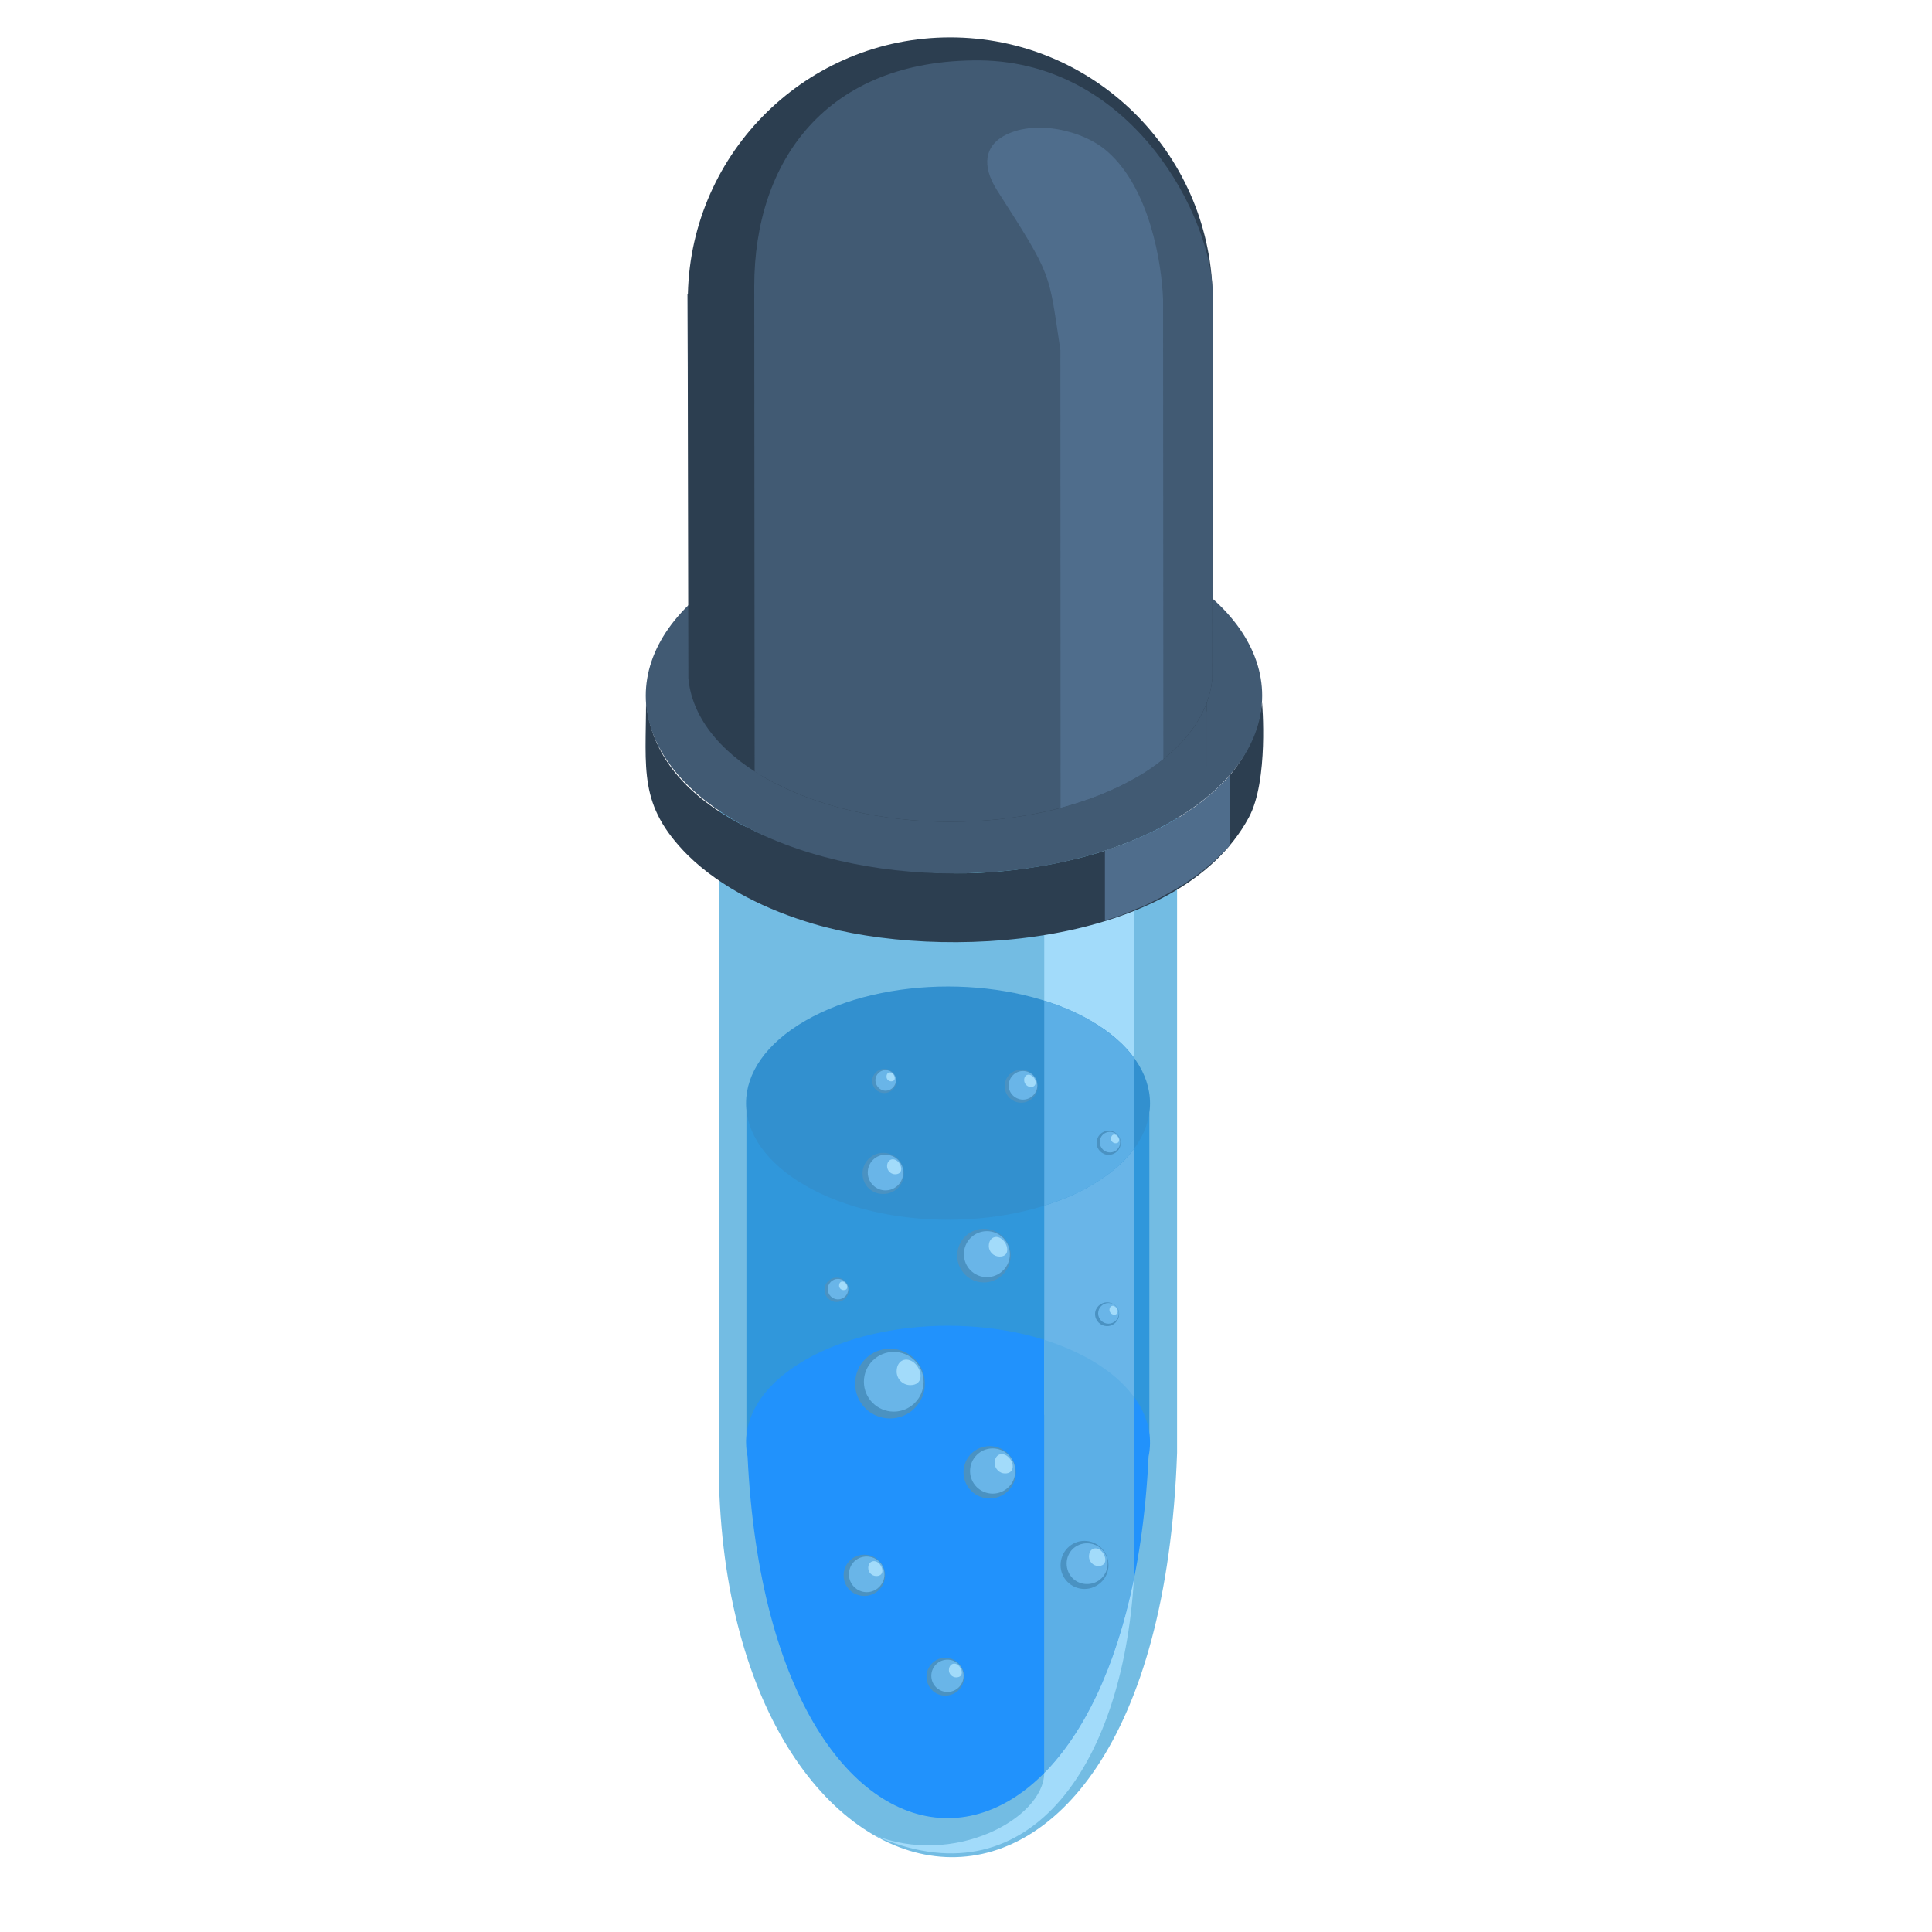 <?xml version="1.0" encoding="utf-8"?>
<!-- Generator: Adobe Illustrator 16.0.0, SVG Export Plug-In . SVG Version: 6.00 Build 0)  -->
<!DOCTYPE svg PUBLIC "-//W3C//DTD SVG 1.1//EN" "http://www.w3.org/Graphics/SVG/1.1/DTD/svg11.dtd">
<svg version="1.1" id="Layer_1" xmlns="http://www.w3.org/2000/svg" xmlns:xlink="http://www.w3.org/1999/xlink" x="0px" y="0px"
	 width="20px" height="20px" viewBox="0 0 20 20" enable-background="new 0 0 20 20" xml:space="preserve">
<g>
	<path fill-rule="evenodd" clip-rule="evenodd" fill="#73BCE3" d="M7.44,7.139h4.745v7.902c-0.209,5.989-4.745,5.128-4.745,0.083
		V7.139z"/>
	<path fill-rule="evenodd" clip-rule="evenodd" fill="#A2DBFA" d="M11.737,7.942v7.488H10.81V8.381
		c0.246-0.063,0.479-0.155,0.684-0.276C11.583,8.055,11.664,8,11.737,7.942z"/>
	<polygon fill-rule="evenodd" clip-rule="evenodd" fill="#3097DB" points="7.727,14.932 11.898,14.932 11.898,11.524 7.727,11.495 	
		"/>
	<path fill-rule="evenodd" clip-rule="evenodd" fill="#3290CF" d="M8.336,10.567c0.817-0.473,2.139-0.473,2.956,0
		c0.817,0.472,0.817,1.237,0.002,1.705c-0.817,0.473-2.142,0.473-2.959,0C7.519,11.8,7.519,11.039,8.336,10.567z"/>
	<path fill-rule="evenodd" clip-rule="evenodd" fill="#5CAFE6" d="M10.81,10.358c0.171,0.055,0.337,0.122,0.482,0.209
		c0.196,0.113,0.343,0.243,0.445,0.38v0.949c-0.103,0.138-0.249,0.264-0.443,0.376c-0.147,0.088-0.311,0.154-0.484,0.209V10.358z"/>
	<path fill-rule="evenodd" clip-rule="evenodd" fill="#2192FC" d="M8.336,14.078c0.817-0.472,2.139-0.472,2.956,0
		c0.474,0.272,0.671,0.645,0.598,1c-0.238,4.975-3.911,5.008-4.151,0C7.664,14.723,7.862,14.351,8.336,14.078z"/>
	<circle fill-rule="evenodd" clip-rule="evenodd" fill="#4A92C2" cx="10.245" cy="15.241" r="0.271"/>
	<circle fill-rule="evenodd" clip-rule="evenodd" fill="#69B5E8" cx="10.276" cy="15.228" r="0.234"/>
	<path fill-rule="evenodd" clip-rule="evenodd" fill="#A2DBFA" d="M10.457,15.104c-0.065-0.085-0.16-0.059-0.16,0.041
		c0,0.059,0.049,0.108,0.107,0.108C10.5,15.253,10.498,15.157,10.457,15.104z"/>
	<path fill-rule="evenodd" clip-rule="evenodd" fill="#4A92C2" d="M10.185,13.276c0.152,0,0.278-0.125,0.278-0.28
		c0-0.15-0.125-0.276-0.278-0.276s-0.276,0.126-0.276,0.276C9.908,13.151,10.032,13.276,10.185,13.276z"/>
	<circle fill-rule="evenodd" clip-rule="evenodd" fill="#69B5E8" cx="10.216" cy="12.983" r="0.238"/>
	<path fill-rule="evenodd" clip-rule="evenodd" fill="#A2DBFA" d="M10.397,12.854c-0.063-0.084-0.161-0.055-0.161,0.045
		c0,0.059,0.05,0.109,0.111,0.109C10.446,13.009,10.441,12.912,10.397,12.854z"/>
	<circle fill-rule="evenodd" clip-rule="evenodd" fill="#4A92C2" cx="8.661" cy="13.352" r="0.126"/>
	<circle fill-rule="evenodd" clip-rule="evenodd" fill="#69B5E8" cx="8.675" cy="13.345" r="0.106"/>
	<path fill-rule="evenodd" clip-rule="evenodd" fill="#A2DBFA" d="M8.757,13.288c-0.029-0.037-0.071-0.024-0.071,0.021
		c0,0.025,0.021,0.046,0.048,0.046C8.778,13.355,8.778,13.314,8.757,13.288z"/>
	<g>
		<circle fill-rule="evenodd" clip-rule="evenodd" fill="#4A92C2" cx="9.213" cy="14.323" r="0.361"/>
		<circle fill-rule="evenodd" clip-rule="evenodd" fill="#69B5E8" cx="9.252" cy="14.304" r="0.309"/>
		<path fill-rule="evenodd" clip-rule="evenodd" fill="#A2DBFA" d="M9.491,14.137c-0.083-0.107-0.209-0.07-0.209,0.06
			c0,0.079,0.063,0.142,0.142,0.142C9.553,14.338,9.549,14.212,9.491,14.137z"/>
	</g>
	<path fill-rule="evenodd" clip-rule="evenodd" fill="#69B5E8" d="M11.737,11.896v2.751H10.81v-2.166
		c0.173-0.055,0.337-0.121,0.484-0.209C11.488,12.16,11.635,12.034,11.737,11.896z"/>
	<g>
		<path fill-rule="evenodd" clip-rule="evenodd" fill="#4A92C2" d="M8.947,16.521c0.119,0,0.215-0.093,0.215-0.214
			c0-0.117-0.096-0.213-0.215-0.213s-0.214,0.096-0.214,0.213C8.733,16.428,8.828,16.521,8.947,16.521z"/>
		<path fill-rule="evenodd" clip-rule="evenodd" fill="#69B5E8" d="M8.972,16.482c0.101,0,0.184-0.084,0.184-0.184
			c0-0.105-0.083-0.185-0.184-0.185c-0.102,0-0.184,0.079-0.184,0.185C8.788,16.398,8.87,16.482,8.972,16.482z"/>
		<path fill-rule="evenodd" clip-rule="evenodd" fill="#A2DBFA" d="M9.112,16.198c-0.048-0.063-0.124-0.042-0.124,0.033
			c0,0.047,0.038,0.084,0.083,0.084C9.147,16.315,9.146,16.244,9.112,16.198z"/>
	</g>
	<g>
		<path fill-rule="evenodd" clip-rule="evenodd" fill="#4A92C2" d="M9.785,17.553c0.109,0,0.196-0.088,0.196-0.197
			c0-0.104-0.087-0.195-0.196-0.195c-0.108,0-0.194,0.092-0.194,0.195C9.591,17.465,9.677,17.553,9.785,17.553z"/>
		<circle fill-rule="evenodd" clip-rule="evenodd" fill="#69B5E8" cx="9.808" cy="17.348" r="0.167"/>
		<path fill-rule="evenodd" clip-rule="evenodd" fill="#A2DBFA" d="M9.936,17.256c-0.044-0.059-0.113-0.037-0.113,0.034
			c0,0.041,0.036,0.074,0.075,0.074C9.969,17.364,9.967,17.298,9.936,17.256z"/>
	</g>
	<path fill-rule="evenodd" clip-rule="evenodd" fill="#5CAFE6" d="M10.81,13.87c0.171,0.054,0.337,0.125,0.482,0.208
		c0.196,0.113,0.343,0.242,0.445,0.381v1.89c-0.189,0.932-0.527,1.602-0.928,2.007V13.87z"/>
	<path fill-rule="evenodd" clip-rule="evenodd" fill="#4A92C2" d="M11.226,16.449c0.138,0,0.249-0.113,0.249-0.246
		c0-0.139-0.111-0.252-0.249-0.252s-0.247,0.113-0.247,0.252C10.979,16.336,11.088,16.449,11.226,16.449z"/>
	<path fill-rule="evenodd" clip-rule="evenodd" fill="#69B5E8" d="M11.253,16.398c0.118,0,0.213-0.092,0.213-0.213
		c0-0.117-0.095-0.209-0.213-0.209s-0.211,0.092-0.211,0.209C11.042,16.307,11.135,16.398,11.253,16.398z"/>
	<path fill-rule="evenodd" clip-rule="evenodd" fill="#A2DBFA" d="M11.416,16.073c-0.058-0.075-0.143-0.051-0.143,0.041
		c0,0.051,0.044,0.097,0.096,0.097C11.458,16.211,11.456,16.128,11.416,16.073z"/>
	<path fill-rule="evenodd" clip-rule="evenodd" fill="#73BCE3" d="M7.191,7.114h0.313c0,0.159,0.05,0.322,0.15,0.477H7.191V7.114
		L7.191,7.114z M12.128,7.114h0.31v0.477h-0.46C12.079,7.436,12.128,7.273,12.128,7.114z"/>
	<path fill-rule="evenodd" clip-rule="evenodd" fill="#73BCE3" d="M12.076,6.83c0.598,0.582,0.464,1.347-0.404,1.844
		c-1.023,0.593-2.687,0.593-3.711,0C7.093,8.176,6.959,7.411,7.557,6.83C7.396,7.26,7.605,7.725,8.182,8.059
		c0.903,0.518,2.367,0.518,3.27,0C12.028,7.725,12.237,7.26,12.076,6.83z"/>
	<path fill-rule="evenodd" clip-rule="evenodd" fill="#A2DBFA" d="M11.942,7.637v0.857c-0.079,0.063-0.105,0.088-0.271,0.18
		c-0.16,0.096-0.482,0.234-0.756,0.305v-0.69c0.192-0.063,0.372-0.138,0.535-0.229C11.668,7.933,11.831,7.792,11.942,7.637z"/>
	<path fill-rule="evenodd" clip-rule="evenodd" fill="#73CDE6" d="M12.076,6.83c0.598,0.582,0.464,1.347-0.404,1.844
		c-1.023,0.593-2.687,0.593-3.711,0C7.093,8.176,6.959,7.411,7.557,6.83C7.492,7.005,7.486,7.185,7.544,7.361
		C7.408,7.779,7.622,8.222,8.182,8.548c0.903,0.518,2.367,0.518,3.27,0c0.561-0.326,0.772-0.773,0.638-1.191
		C12.145,7.185,12.141,7.005,12.076,6.83z"/>
	<path fill-rule="evenodd" clip-rule="evenodd" fill="#87DDF5" d="M11.942,8.494c-0.079,0.063-0.105,0.088-0.271,0.18
		c-0.16,0.096-0.482,0.234-0.756,0.305V8.778c0.192-0.063,0.347-0.121,0.535-0.23c0.19-0.109,0.38-0.268,0.491-0.422V8.494z"/>
	<path fill-rule="evenodd" clip-rule="evenodd" fill="#6AA8D0" d="M7.952,6.061c1.029-0.594,2.697-0.594,3.725,0
		c1.029,0.594,1.029,1.559,0,2.153c-1.028,0.593-2.696,0.593-3.725,0C6.924,7.62,6.924,6.654,7.952,6.061z"/>
	<path fill-rule="evenodd" clip-rule="evenodd" fill="#73BCE3" d="M7.725,7.139h4.18c0-0.313-0.204-0.619-0.612-0.857
		c-0.817-0.468-2.138-0.468-2.956,0C7.927,6.521,7.725,6.826,7.725,7.139z"/>
	<path fill-rule="evenodd" clip-rule="evenodd" fill="#A2DBFA" d="M8.336,6.282c0.817-0.468,2.139-0.468,2.956,0
		c0.817,0.472,0.817,1.237,0.002,1.71c-0.817,0.472-2.142,0.472-2.959,0C7.519,7.52,7.519,6.754,8.336,6.282z"/>
	<path fill-rule="evenodd" clip-rule="evenodd" fill="#AFE3FF" d="M8.336,6.282c0.255-0.146,0.563-0.247,0.887-0.305v2.316
		C8.899,8.239,8.592,8.139,8.334,7.992c-0.082-0.05-0.157-0.101-0.224-0.155v-1.4C8.178,6.383,8.253,6.332,8.336,6.282z"/>
	<path fill-rule="evenodd" clip-rule="evenodd" fill="#4A92C2" d="M9.142,12.36c0.119,0,0.215-0.092,0.215-0.213
		c0-0.117-0.096-0.213-0.215-0.213c-0.117,0-0.213,0.096-0.213,0.213C8.928,12.269,9.024,12.36,9.142,12.36z"/>
	<path fill-rule="evenodd" clip-rule="evenodd" fill="#69B5E8" d="M9.166,12.323c0.103,0,0.184-0.084,0.184-0.184
		c0-0.105-0.081-0.185-0.184-0.185c-0.1,0-0.183,0.079-0.183,0.185C8.983,12.239,9.066,12.323,9.166,12.323z"/>
	<path fill-rule="evenodd" clip-rule="evenodd" fill="#A2DBFA" d="M9.307,12.038c-0.048-0.063-0.124-0.041-0.124,0.034
		c0,0.046,0.038,0.084,0.083,0.084C9.342,12.156,9.342,12.085,9.307,12.038z"/>
	<circle fill-rule="evenodd" clip-rule="evenodd" fill="#4A92C2" cx="10.571" cy="11.244" r="0.171"/>
	<path fill-rule="evenodd" clip-rule="evenodd" fill="#69B5E8" d="M10.59,11.383c0.082,0,0.148-0.067,0.148-0.146
		c0-0.084-0.067-0.15-0.148-0.15s-0.148,0.066-0.148,0.15C10.441,11.315,10.508,11.383,10.59,11.383z"/>
	<path fill-rule="evenodd" clip-rule="evenodd" fill="#A2DBFA" d="M10.703,11.156c-0.04-0.05-0.101-0.038-0.101,0.025
		c0,0.038,0.031,0.071,0.069,0.071C10.732,11.253,10.73,11.189,10.703,11.156z"/>
	<g>
		<circle fill-rule="evenodd" clip-rule="evenodd" fill="#4A92C2" cx="9.154" cy="11.19" r="0.125"/>
		<path fill-rule="evenodd" clip-rule="evenodd" fill="#69B5E8" d="M9.166,11.291c0.061,0,0.109-0.051,0.109-0.109
			c0-0.058-0.048-0.104-0.109-0.104c-0.056,0-0.104,0.047-0.104,0.104C9.062,11.24,9.11,11.291,9.166,11.291z"/>
		<path fill-rule="evenodd" clip-rule="evenodd" fill="#A2DBFA" d="M9.25,11.124c-0.03-0.038-0.073-0.026-0.073,0.021
			c0,0.028,0.022,0.049,0.05,0.049C9.271,11.193,9.269,11.152,9.25,11.124z"/>
	</g>
	<g>
		<circle fill-rule="evenodd" clip-rule="evenodd" fill="#4A92C2" cx="11.477" cy="11.83" r="0.125"/>
		<path fill-rule="evenodd" clip-rule="evenodd" fill="#69B5E8" d="M11.491,11.93c0.059,0,0.105-0.046,0.105-0.109
			c0-0.058-0.047-0.104-0.105-0.104c-0.06,0-0.106,0.046-0.106,0.104C11.385,11.884,11.432,11.93,11.491,11.93z"/>
		<path fill-rule="evenodd" clip-rule="evenodd" fill="#A2DBFA" d="M11.572,11.768c-0.029-0.039-0.071-0.026-0.071,0.021
			c0,0.024,0.021,0.046,0.049,0.046C11.593,11.834,11.591,11.792,11.572,11.768z"/>
	</g>
	<g>
		<path fill-rule="evenodd" clip-rule="evenodd" fill="#4A92C2" d="M11.462,13.728c0.066,0,0.123-0.055,0.123-0.126
			c0-0.066-0.057-0.12-0.123-0.12c-0.069,0-0.126,0.054-0.126,0.12C11.336,13.673,11.393,13.728,11.462,13.728z"/>
		<circle fill-rule="evenodd" clip-rule="evenodd" fill="#69B5E8" cx="11.475" cy="13.596" r="0.107"/>
		<path fill-rule="evenodd" clip-rule="evenodd" fill="#A2DBFA" d="M11.556,13.539c-0.027-0.037-0.071-0.024-0.071,0.021
			c0,0.024,0.021,0.05,0.049,0.05C11.578,13.61,11.576,13.564,11.556,13.539z"/>
	</g>
	<path fill-rule="evenodd" clip-rule="evenodd" fill="#A2DBFA" d="M9.041,18.994c0.83,0.336,1.76-0.167,1.769-0.639
		c0.4-0.405,0.738-1.075,0.928-2.007C11.619,18.313,10.624,19.715,9.041,18.994z"/>
	<path fill-rule="evenodd" clip-rule="evenodd" fill="#2C3E50" d="M7.12,8.853C6.604,8.335,6.688,7.971,6.688,7.248
		c0.101,1.413,2.306,1.839,3.434,1.789c1.077-0.05,2.772-0.489,2.943-1.764c0-0.004,0.071,0.807-0.138,1.191
		c-0.729,1.346-3.186,1.492-4.504,1.1C7.954,9.426,7.469,9.196,7.12,8.853z"/>
	<polygon fill-rule="evenodd" clip-rule="evenodd" fill="#2C3E50" points="7.267,7.202 7.267,7.925 7.267,7.942 7.267,7.958 
		7.267,7.235 7.267,7.219 	"/>
	<path fill-rule="evenodd" clip-rule="evenodd" fill="#415A73" d="M9.877,9.042c-0.815,0-1.633-0.18-2.258-0.54
		c-0.621-0.359-0.934-0.832-0.934-1.3c0-0.473,0.313-0.945,0.934-1.305c0.625-0.359,1.442-0.54,2.258-0.54
		c0.817,0,1.634,0.18,2.254,0.54c0.623,0.359,0.935,0.832,0.935,1.305c0,0.468-0.31,0.94-0.935,1.3
		C11.512,8.861,10.695,9.042,9.877,9.042z"/>
	<polygon fill-rule="evenodd" clip-rule="evenodd" fill="#2C3E50" points="12.488,7.235 12.488,7.958 12.488,7.942 12.49,7.925 
		12.49,7.202 12.488,7.219 	"/>
	<path fill-rule="evenodd" clip-rule="evenodd" fill="#415A73" d="M9.877,8.506c-0.521,0-1.043-0.117-1.438-0.343
		c-0.397-0.23-0.595-0.53-0.595-0.832S8.042,6.729,8.439,6.5c0.395-0.23,0.917-0.343,1.438-0.343c0.52,0,1.041,0.113,1.438,0.343
		c0.397,0.229,0.595,0.531,0.595,0.832s-0.197,0.602-0.595,0.832C10.918,8.389,10.397,8.506,9.877,8.506z"/>
	<path fill-rule="evenodd" clip-rule="evenodd" fill="#2C3E50" d="M12.553,3.042c-0.036-1.472-1.237-2.655-2.717-2.655
		c-1.478,0-2.68,1.183-2.715,2.655H7.118l0.008,3.979C7.16,7.398,7.423,7.766,7.918,8.05c1.06,0.61,2.78,0.61,3.841,0
		c0.494-0.284,0.757-0.652,0.791-1.028l0.004-3.979H12.553z"/>
	<path fill-rule="evenodd" clip-rule="evenodd" fill="#415A73" d="M7.118,3.042H7.12l0.002,1.492L7.118,3.042L7.118,3.042z
		 M12.553,3.042c0-0.773-0.813-2.399-2.41-2.417C8.546,0.614,7.808,1.675,7.808,2.963c0,1.931,0.004,3.093,0.004,5.025
		C7.846,8.009,7.881,8.03,7.918,8.05c1.06,0.61,2.78,0.61,3.841,0c0.494-0.284,0.757-0.652,0.791-1.028L12.553,3.042z"/>
	<path fill-rule="evenodd" clip-rule="evenodd" fill="#4F6D8C" d="M12.043,7.858c-0.084,0.067-0.178,0.134-0.283,0.192
		c-0.233,0.134-0.499,0.238-0.781,0.313c0-1.835-0.002-2.905-0.002-4.74c-0.125-0.815-0.073-0.744-0.654-1.651
		c-0.171-0.268-0.115-0.46,0.061-0.561c0.309-0.179,0.827-0.071,1.086,0.163c0.427,0.38,0.555,1.133,0.57,1.526
		C12.04,4.94,12.043,6.015,12.043,7.858z"/>
	<polygon fill-rule="evenodd" clip-rule="evenodd" fill="#4F6D8C" points="11.438,8.807 11.499,8.786 11.566,8.766 11.633,8.74 
		11.698,8.711 11.762,8.686 11.827,8.657 11.89,8.627 11.955,8.598 12.014,8.569 12.073,8.536 12.132,8.502 12.191,8.469 
		12.246,8.435 12.3,8.397 12.352,8.364 12.402,8.326 12.452,8.289 12.496,8.251 12.542,8.214 12.584,8.176 12.626,8.134 
		12.665,8.097 12.704,8.059 12.729,8.03 12.729,8.752 12.704,8.782 12.665,8.82 12.626,8.857 12.584,8.899 12.542,8.937 
		12.496,8.975 12.452,9.012 12.402,9.05 12.352,9.087 12.3,9.121 12.246,9.159 12.191,9.192 12.132,9.225 12.073,9.258 
		12.014,9.292 11.955,9.321 11.89,9.355 11.827,9.384 11.762,9.409 11.698,9.438 11.633,9.464 11.566,9.488 11.499,9.51 
		11.438,9.53 	"/>
	<polygon fill-rule="evenodd" clip-rule="evenodd" fill="#4F6D8C" points="12.488,7.365 12.488,7.958 12.488,7.942 12.49,7.925 
		12.49,7.365 	"/>
	<path fill-rule="evenodd" clip-rule="evenodd" fill="#4F6D8C" d="M11.91,7.365c-0.012,0.254-0.169,0.51-0.472,0.719V7.365H11.91z"
		/>
</g>
</svg>
